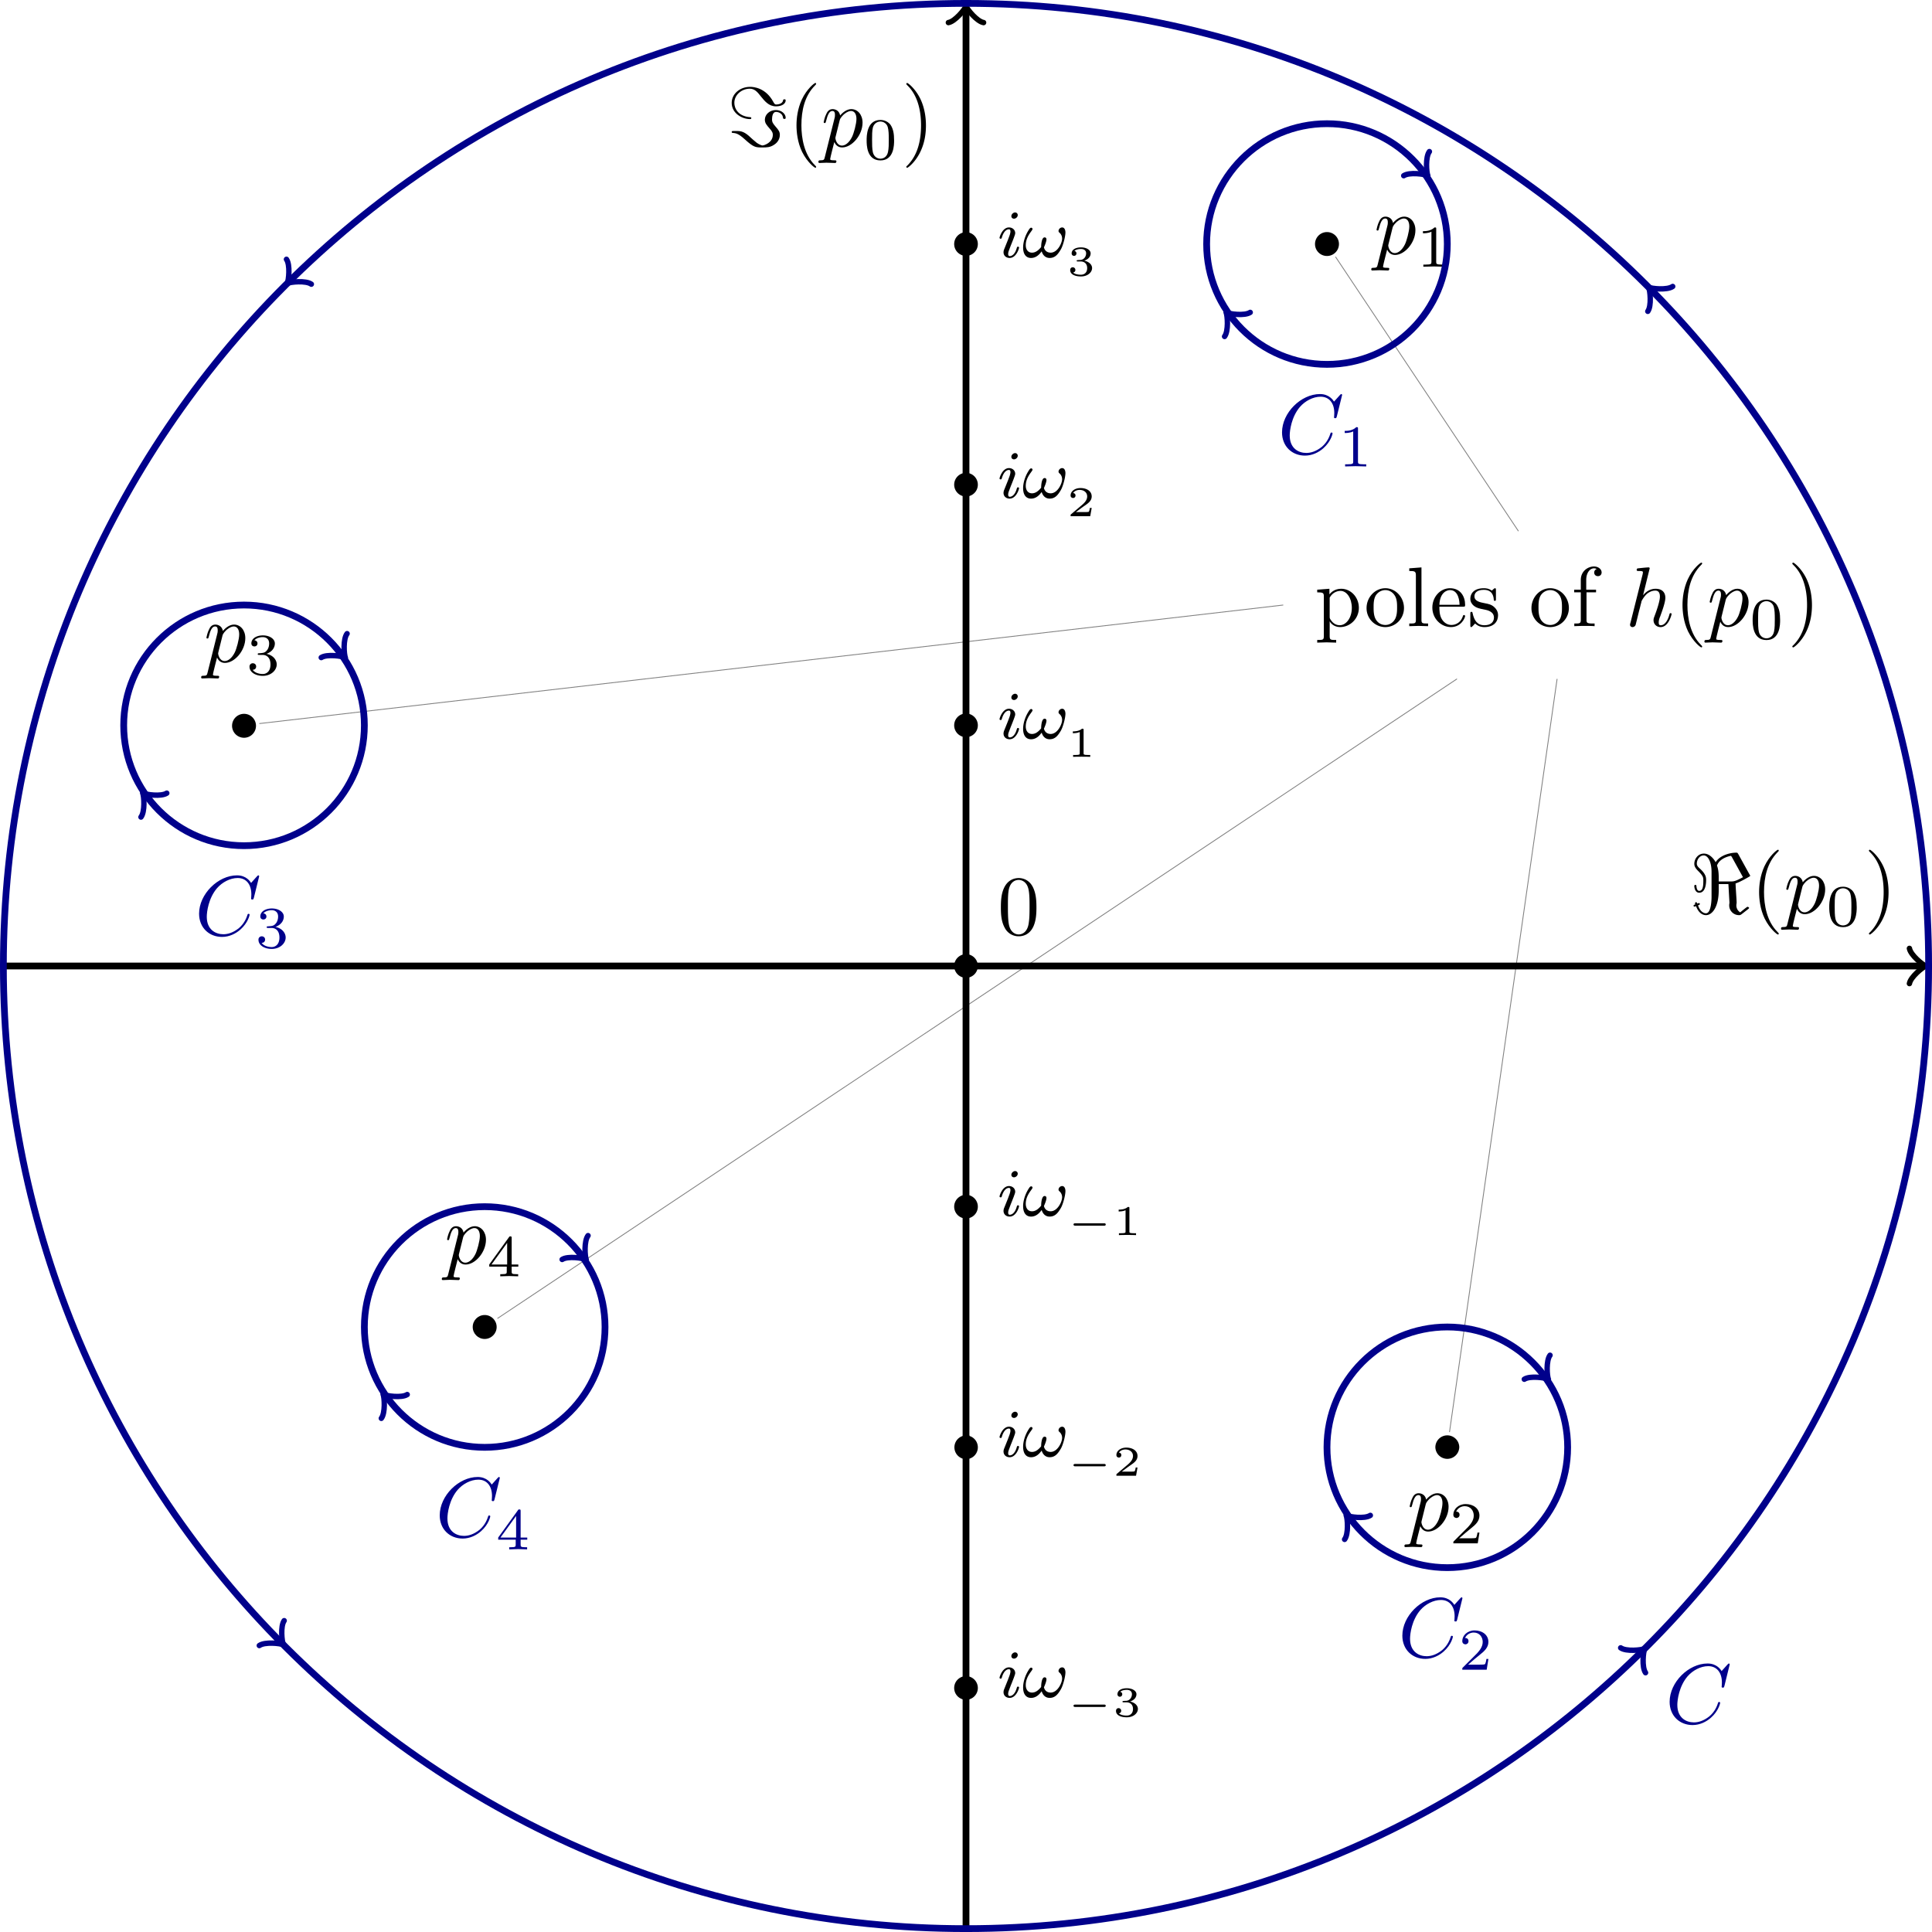 <svg xmlns="http://www.w3.org/2000/svg" xmlns:xlink="http://www.w3.org/1999/xlink" width="303.425" height="303.425" viewBox="0 0 227.569 227.569"><defs><symbol overflow="visible" id="b"><path d="M5.719-6.984c-.094-.141-.094-.157-.235-.157-.687 0-1.906.282-2.421 1.125-.157-.28-.641-1.015-1.391-1.015-.688 0-1.125.625-1.125 1.203 0 .375.234.625.515.906.547.563.547.719.547 1.094 0 .594-.046 1.187-.484 1.187-.266 0-.313-.375-.328-.546 0-.079-.016-.157-.125-.157-.125 0-.125.11-.125.14 0 .188.094.782.578.782.813 0 .813-1.281.813-1.5 0-.312-.032-.687-.704-1.312-.28-.25-.39-.391-.39-.625 0-.422.297-.954.812-.954.516 0 .922.782.922 1.954v2.937c0 .094 0 1.922-.656 1.922-.36 0-.734-.313-.938-.938.016 0 .22-.062.22-.156 0-.062-.079-.11-.11-.11a1.01 1.01 0 0 0-.203.063C.875-1.203.828-1.312.75-1.312c-.047 0-.125.093-.125.14 0 .031.016.094.047.125-.063.016-.219.063-.219.156 0 .047.063.11.11.11A.88.88 0 0 0 .75-.844C1.063.016 1.578.22 1.922.22c.703 0 1.5-.906 1.5-2.938v-.719h1.14l.125 2.188c0 .063-.03.14-.03.328 0 .594.484 1.14 1.155 1.14.125 0 .157 0 .344-.14l.719-.562C6.985-.578 7-.594 7-.625c0-.078-.156-.14-.188-.14-.046 0-.406.28-.859.656A.946.946 0 0 1 5.5-.922c0-.187.031-.219.031-.328 0-.297-.047-.813-.062-1.125-.016-.203-.063-1-.063-1.14.563-.172 1.64-.813 1.657-.829a.106.106 0 0 0 .062-.093c0-.016-.063-.141-.078-.141zM6.28-4.25c-.922.5-1.125.5-1.422.5H3.422v-.484c0-.688-.094-1.079-.203-1.391.344-.953 1.64-1.14 1.64-1.14.032 0 .079.109.094.109zm0 0"/></symbol><symbol overflow="visible" id="h"><path d="M2.86-3.344c0-.078-.063-.11-.094-.11C1.25-3.546.859-4.546.859-5.14c0-.984.907-1.671 1.813-1.671.562 0 .89.359 1.312.906.454.562.938 1.172 1.782 1.172.703 0 1.14-.313 1.14-.704 0-.125-.093-.125-.156-.125-.125 0-.14.047-.156.141-.078.469-.782.469-.797.469-.14 0-.203-.031-.36-.328-.89-1.64-2.312-1.75-2.718-1.75-1.219 0-2.172.843-2.172 1.89 0 1.235 1.234 1.907 2.14 1.907.063 0 .172 0 .172-.11zM.812-1.828c-.172 0-.266 0-.266.11 0 .03 0 .109.094.109.343.03.671.046 1.437.75C3.141.109 3.36.109 4.156.109c.516 0 .938 0 1.422-.343.36-.235.64-.641.64-1.141 0-.36-.14-.563-.5-.969-.39-.437-.421-.61-.421-.844 0-.421.11-.89.469-.89.015 0 .75 0 .828.703.015.063.031.125.156.125s.156-.047.156-.14c0-.422-.453-.907-1.156-.907-.719 0-1.297.516-1.297 1.14 0 .407.234.657.531 1 .375.407.407.579.407.782 0 .922-1.032 1.25-1.22 1.25-.062 0-.327-.078-.655-.297-.172-.14-.454-.39-.5-.422-.72-.687-1.11-.984-1.797-.984zm0 0"/></symbol><symbol overflow="visible" id="c"><path d="M3.297 2.39c0-.03 0-.046-.172-.218C1.891.922 1.562-.968 1.562-2.5c0-1.734.375-3.469 1.61-4.703.125-.125.125-.14.125-.172 0-.078-.031-.11-.094-.11-.11 0-1 .688-1.594 1.954C1.11-4.438.984-3.328.984-2.5c0 .781.11 1.984.657 3.125C2.25 1.844 3.094 2.5 3.203 2.5c.063 0 .094-.031.094-.11zm0 0"/></symbol><symbol overflow="visible" id="f"><path d="M2.875-2.5c0-.766-.11-1.969-.656-3.11C1.625-6.827.766-7.483.672-7.483a.107.107 0 0 0-.11.109c0 .031 0 .047.188.234.984.985 1.547 2.563 1.547 4.641 0 1.719-.36 3.469-1.594 4.719-.14.125-.14.14-.14.172 0 .062.046.109.109.109.094 0 1-.688 1.578-1.953.516-1.094.625-2.203.625-3.047zm0 0"/></symbol><symbol overflow="visible" id="o"><path d="M4.578-3.188c0-.796-.047-1.593-.39-2.328C3.733-6.484 2.905-6.64 2.5-6.64c-.61 0-1.328.266-1.75 1.188-.313.687-.36 1.469-.36 2.266 0 .75.032 1.64.454 2.406a1.83 1.83 0 0 0 1.64 1c.532 0 1.297-.203 1.735-1.157.312-.687.36-1.468.36-2.25zM2.484 0c-.39 0-.984-.25-1.156-1.203-.11-.594-.11-1.516-.11-2.11 0-.64 0-1.296.079-1.828.187-1.187.937-1.28 1.187-1.28.329 0 .985.187 1.172 1.171.11.563.11 1.313.11 1.938 0 .75 0 1.421-.11 2.062C3.5-.297 2.937 0 2.484 0zm0 0"/></symbol><symbol overflow="visible" id="q"><path d="M1.719-3.75v-.656l-1.438.11v.312c.703 0 .781.062.781.5v4.656c0 .453-.109.453-.78.453v.313c.343-.016.859-.032 1.109-.032.28 0 .78.016 1.125.032v-.313c-.657 0-.766 0-.766-.453V-.594c.047.172.469.703 1.219.703 1.187 0 2.219-.984 2.219-2.265 0-1.266-.954-2.25-2.079-2.25-.78 0-1.203.437-1.39.656zm.031 2.61v-2.22c.281-.515.766-.796 1.281-.796.735 0 1.328.875 1.328 2C4.36-.953 3.672-.11 2.938-.11c-.407 0-.782-.204-1.047-.61-.141-.203-.141-.219-.141-.422zm0 0"/></symbol><symbol overflow="visible" id="r"><path d="M4.688-2.14c0-1.266-.985-2.329-2.188-2.329C1.25-4.469.281-3.375.281-2.14A2.22 2.22 0 0 0 2.484.11c1.204 0 2.204-.984 2.204-2.25zM2.5-.14c-.438 0-.875-.204-1.14-.672-.25-.438-.25-1.047-.25-1.407 0-.39 0-.922.234-1.36a1.347 1.347 0 0 1 1.14-.671c.438 0 .86.219 1.125.656.266.422.266 1 .266 1.375 0 .36 0 .906-.219 1.344-.234.453-.672.734-1.156.734zm0 0"/></symbol><symbol overflow="visible" id="s"><path d="M1.766-6.922l-1.438.11v.312c.703 0 .781.063.781.563V-.75c0 .438-.109.438-.78.438V0c.327-.016.859-.031 1.109-.031s.734.015 1.109.031v-.313c-.672 0-.781 0-.781-.437zm0 0"/></symbol><symbol overflow="visible" id="t"><path d="M1.11-2.516C1.171-4 2.015-4.25 2.36-4.25c1.015 0 1.124 1.344 1.124 1.734zm0 .22h2.78c.22 0 .25 0 .25-.22 0-.984-.546-1.953-1.78-1.953C1.202-4.469.28-3.437.28-2.187.281-.86 1.328.108 2.47.108 3.688.11 4.14-1 4.14-1.187c0-.094-.079-.125-.141-.125-.078 0-.11.062-.125.14C3.531-.14 2.625-.14 2.531-.14c-.5 0-.89-.296-1.125-.671-.297-.47-.297-1.125-.297-1.485zm0 0"/></symbol><symbol overflow="visible" id="u"><path d="M2.078-1.938c.219.047 1.031.204 1.031.922 0 .5-.343.907-1.125.907-.843 0-1.203-.563-1.39-1.422-.031-.125-.031-.157-.14-.157-.126 0-.126.063-.126.235v1.328c0 .172 0 .234.11.234C.483.11.5.094.688-.094.703-.109.703-.125.89-.312c.437.406.89.421 1.093.421 1.141 0 1.61-.671 1.61-1.39 0-.516-.297-.828-.422-.938-.328-.328-.719-.406-1.14-.484-.563-.11-1.22-.235-1.22-.813 0-.359.25-.765 1.11-.765 1.094 0 1.156.906 1.172 1.203 0 .094.094.094.11.094.14 0 .14-.047.14-.235v-1.015c0-.157 0-.235-.11-.235-.046 0-.078 0-.203.125-.031.032-.125.125-.172.157-.375-.282-.78-.282-.937-.282-1.219 0-1.594.672-1.594 1.235 0 .343.156.625.422.843.328.25.61.313 1.328.454zm0 0"/></symbol><symbol overflow="visible" id="v"><path d="M1.75-4.297v-1.156c0-.875.469-1.36.906-1.36.031 0 .188 0 .328.079a.443.443 0 0 0-.296.421c0 .22.156.422.437.422s.438-.203.438-.437c0-.375-.376-.703-.907-.703-.687 0-1.547.531-1.547 1.593v1.141H.33v.313h.78V-.75c0 .438-.109.438-.765.438V0c.39-.016.86-.031 1.125-.031.406 0 .875 0 1.265.031v-.313h-.203c-.734 0-.75-.109-.75-.468v-3.203h1.125v-.313zm0 0"/></symbol><symbol overflow="visible" id="d"><path d="M.453 1.219c-.078.343-.11.406-.547.406-.11 0-.218 0-.218.188 0 .078.046.125.124.125.266 0 .563-.032.829-.032.343 0 .671.032 1 .032.046 0 .171 0 .171-.204 0-.109-.093-.109-.234-.109-.5 0-.5-.063-.5-.156 0-.125.422-1.75.484-2 .125.297.407.64.922.64 1.157 0 2.407-1.453 2.407-2.921 0-.938-.579-1.594-1.329-1.594-.5 0-.984.36-1.312.75-.094-.547-.531-.75-.89-.75-.47 0-.657.39-.735.562-.188.344-.313.938-.313.969 0 .11.094.11.11.11.11 0 .11-.016.172-.235.172-.703.375-1.188.734-1.188.172 0 .313.079.313.454 0 .234-.032.343-.079.515zm1.75-4.328c.063-.266.344-.547.516-.704.36-.296.64-.374.812-.374.39 0 .64.343.64.937 0 .594-.327 1.734-.515 2.11-.344.702-.812 1.03-1.187 1.03-.656 0-.781-.828-.781-.89 0-.016 0-.031.03-.156zm0 0"/></symbol><symbol overflow="visible" id="p"><path d="M7.578-6.922c0-.031-.016-.11-.11-.11-.03 0-.046.016-.155.126l-.688.765c-.094-.14-.547-.89-1.656-.89C2.734-7.031.5-4.828.5-2.516.5-.875 1.672.22 3.203.22c.86 0 1.625-.39 2.156-.86.922-.812 1.094-1.718 1.094-1.75 0-.109-.11-.109-.125-.109-.062 0-.11.031-.125.11-.094.28-.328 1-1.016 1.578-.687.546-1.312.718-1.828.718-.89 0-1.953-.515-1.953-2.062 0-.578.203-2.188 1.203-3.36.61-.703 1.547-1.203 2.438-1.203 1.016 0 1.61.766 1.61 1.922 0 .406-.032.406-.032.516 0 .093.11.093.14.093.126 0 .126-.015.188-.203zm0 0"/></symbol><symbol overflow="visible" id="w"><path d="M2.86-6.813s0-.109-.126-.109c-.234 0-.953.078-1.218.11-.079 0-.188.015-.188.187 0 .125.094.125.234.125.485 0 .5.063.5.172l-.03.203L.593-.391C.547-.25.547-.234.547-.17c0 .234.203.28.297.28a.407.407 0 0 0 .36-.265l.187-.75.218-.89c.063-.235.125-.454.172-.673.016-.062.11-.39.11-.453.03-.094.343-.64.687-.922.219-.156.516-.344.953-.344.422 0 .531.344.531.704 0 .53-.375 1.625-.609 2.234-.078.219-.14.344-.14.547 0 .469.359.812.828.812.937 0 1.296-1.453 1.296-1.53 0-.11-.078-.11-.109-.11-.11 0-.11.031-.156.187-.14.532-.469 1.235-1.016 1.235-.172 0-.234-.094-.234-.329 0-.25.078-.484.172-.703.156-.437.61-1.625.61-2.203 0-.64-.391-1.062-1.141-1.062-.626 0-1.11.312-1.485.765zm0 0"/></symbol><symbol overflow="visible" id="e"><path d="M3.594-2.219c0-.765-.094-1.328-.406-1.812-.22-.313-.657-.594-1.204-.594C.36-4.625.36-2.719.36-2.219c0 .5 0 2.36 1.625 2.36 1.61 0 1.61-1.86 1.61-2.36zM1.984-.063c-.328 0-.75-.187-.89-.75C1-1.219 1-1.796 1-2.313c0-.515 0-1.046.094-1.421.156-.547.593-.704.89-.704.375 0 .735.235.86.641.11.375.125.875.125 1.485 0 .515 0 1.03-.094 1.468-.14.64-.61.781-.89.781zm0 0"/></symbol><symbol overflow="visible" id="x"><path d="M2.328-4.438c0-.187 0-.187-.203-.187-.453.438-1.078.438-1.36.438v.25c.157 0 .626 0 1-.188v3.547c0 .234 0 .328-.687.328H.812V0c.125 0 .985-.031 1.235-.031.219 0 1.094.031 1.25.031v-.25H3.03c-.703 0-.703-.094-.703-.328zm0 0"/></symbol><symbol overflow="visible" id="y"><path d="M3.516-1.266H3.28c-.015.157-.094.563-.187.625-.047.047-.578.047-.688.047H1.125c.734-.64.984-.844 1.39-1.172.516-.406 1-.843 1-1.5 0-.843-.734-1.359-1.624-1.359-.86 0-1.454.61-1.454 1.25 0 .344.297.39.376.39.156 0 .359-.124.359-.374 0-.125-.047-.375-.406-.375.218-.485.687-.641 1.015-.641.703 0 1.063.547 1.063 1.11 0 .609-.438 1.078-.656 1.328L.516-.266C.437-.203.437-.187.437 0h2.876zm0 0"/></symbol><symbol overflow="visible" id="z"><path d="M1.906-2.328c.547 0 .938.375.938 1.125 0 .86-.516 1.125-.906 1.125-.282 0-.907-.078-1.188-.5.328 0 .406-.235.406-.39 0-.22-.172-.376-.39-.376a.38.38 0 0 0-.391.407C.375-.281 1.094.14 1.938.14c.968 0 1.64-.657 1.64-1.344 0-.547-.437-1.094-1.203-1.25.719-.266.984-.781.984-1.219 0-.547-.625-.953-1.406-.953-.766 0-1.36.375-1.36.938 0 .234.157.359.36.359.219 0 .36-.156.36-.344 0-.203-.141-.36-.36-.375.25-.297.719-.375.985-.375.312 0 .75.156.75.75 0 .297-.094.625-.282.828-.219.266-.422.281-.765.313-.172.015-.188.015-.22.015-.015 0-.077.016-.077.094 0 .094.062.094.187.094zm0 0"/></symbol><symbol overflow="visible" id="A"><path d="M3.688-1.14v-.25h-.782V-4.5c0-.14 0-.203-.14-.203-.094 0-.125 0-.188.11L.266-1.392v.25h2.062v.563c0 .25 0 .328-.578.328h-.188V0c.36-.016.797-.031 1.047-.031.266 0 .704.015 1.063.031v-.25h-.188c-.578 0-.578-.078-.578-.328v-.563zM2.375-3.939v2.547H.531zm0 0"/></symbol><symbol overflow="visible" id="i"><path d="M2.375-4.969a.304.304 0 0 0-.313-.312c-.203 0-.437.203-.437.437 0 .172.125.297.313.297.203 0 .437-.187.437-.422zM1.219-2.047L.78-.953a.927.927 0 0 0-.078.36c0 .39.297.671.719.671.781 0 1.11-1.11 1.11-1.219 0-.078-.063-.109-.126-.109-.094 0-.11.063-.14.14-.172.641-.5.97-.829.97-.093 0-.187-.047-.187-.25 0-.204.063-.344.156-.594.078-.204.157-.422.25-.641l.25-.64c.063-.188.172-.438.172-.579 0-.39-.328-.672-.734-.672-.766 0-1.11 1.11-1.11 1.22 0 .077.063.108.125.108.11 0 .11-.046.141-.124.219-.766.578-.985.828-.985.11 0 .188.047.188.266 0 .078-.016.187-.094.437zm0 0"/></symbol><symbol overflow="visible" id="j"><path d="M5.11-2.922c0-.234-.079-.594-.391-.594a.441.441 0 0 0-.422.422c0 .11.094.188.187.266.11.125.235.328.235.625 0 .531-.547 1.656-1.344 1.656-.422 0-.703-.234-.797-.625.125-.266.297-.703.297-.937 0-.125-.063-.235-.219-.235-.36 0-.406.89-.406 1.14-.281.329-.61.657-1.078.657-.5 0-.734-.406-.734-.875 0-.375.093-.703.25-1.016.234-.468.546-.765.546-.89a.157.157 0 0 0-.156-.156c-.156 0-.266.234-.36.375-.343.562-.593 1.312-.593 1.968 0 .61.234 1.22.938 1.22.687 0 1.078-.563 1.25-.782.124.437.437.781.937.781.64 0 .969-.422 1.297-.969.266-.421.562-1.53.562-2.03zm0 0"/></symbol><symbol overflow="visible" id="k"><path d="M4.39-1.11c.079 0 .204 0 .204-.14s-.125-.14-.203-.14H1.016c-.079 0-.22 0-.22.14s.141.14.22.14zm0 0"/></symbol><symbol overflow="visible" id="l"><path d="M1.64-1.656c.47 0 .766.297.766.781 0 .516-.312.781-.75.781-.062 0-.656 0-.906-.265.203-.032.266-.172.266-.297A.304.304 0 0 0 .703-.97c-.156 0-.297.11-.297.328 0 .516.578.75 1.266.75.812 0 1.312-.5 1.312-.984 0-.406-.359-.75-.921-.875.593-.203.75-.578.75-.86 0-.406-.5-.703-1.126-.703-.625 0-1.109.25-1.109.704a.28.28 0 0 0 .281.296c.141 0 .282-.109.282-.296 0-.11-.063-.25-.235-.282.203-.218.656-.234.766-.234.36 0 .61.172.61.516 0 .296-.188.75-.704.78-.14 0-.156 0-.297.016-.047 0-.11 0-.11.079 0 .078.048.078.141.078zm0 0"/></symbol><symbol overflow="visible" id="m"><path d="M2.938-.969h-.22c0 .094-.062.406-.14.453-.031.032-.453.032-.531.032h-.969c.328-.235.688-.516.984-.72.454-.312.876-.593.876-1.124 0-.64-.61-.985-1.313-.985-.672 0-1.172.376-1.172.876 0 .25.219.296.297.296a.283.283 0 0 0 .281-.296.27.27 0 0 0-.281-.282c.14-.234.438-.375.766-.375.484 0 .89.281.89.766 0 .422-.297.75-.672 1.062L.516-.234c-.047.047-.063.047-.063.078V0h2.313zm0 0"/></symbol><symbol overflow="visible" id="n"><path d="M1.984-3.172c0-.14-.015-.14-.187-.14C1.453-3 .89-3 .797-3H.719v.219h.078c.11 0 .437-.016.734-.14v2.5c0 .14 0 .202-.531.202H.75V0c.266-.016.719-.016 1-.016.297 0 .734 0 1.016.016v-.219h-.25c-.532 0-.532-.062-.532-.203zm0 0"/></symbol><clipPath id="a"><path d="M224 111h3.57v6H224zm0 0"/></clipPath><clipPath id="g"><path d="M113 0h2v227.57h-2zm0 0"/></clipPath></defs><path d="M178.855 62.563L157.31 30.25m26.101 49.715l-12.676 88.722m-19.582-97.421L30.54 85.23m141.078-5.265L58.594 155.3" fill="none" stroke-width="0.1" stroke="rgb(50%,50%,50%)" stroke-miterlimit="10"/><path d="M.398 113.785h226.067" fill="none" stroke-width="0.797" stroke="rgb(0%,0%,0%)" stroke-miterlimit="10"/><g clip-path="url(#a)"><path d="M224.91 111.71c.13.778 1.555 1.946 1.942 2.075-.387.13-1.813 1.297-1.942 2.07" fill="none" stroke-width="0.638" stroke-linecap="round" stroke-linejoin="round" stroke="rgb(0%,0%,0%)" stroke-miterlimit="10"/></g><use xlink:href="#b" x="199.025" y="107.575" fill="rgb(0%,0%,0%)"/><use xlink:href="#c" x="206.22" y="107.575" fill="rgb(0%,0%,0%)"/><use xlink:href="#d" x="210.095" y="107.575" fill="rgb(0%,0%,0%)"/><use xlink:href="#e" x="215.107" y="109.069" fill="rgb(0%,0%,0%)"/><use xlink:href="#f" x="219.577" y="107.575" fill="rgb(0%,0%,0%)"/><g clip-path="url(#g)"><path d="M113.785 227.172V1.105" fill="none" stroke-width="0.797" stroke="rgb(0%,0%,0%)" stroke-miterlimit="10"/></g><path d="M111.71 2.66c.778-.129 1.946-1.555 2.075-1.945.13.39 1.293 1.816 2.07 1.945" fill="none" stroke-width="0.638" stroke-linecap="round" stroke-linejoin="round" stroke="rgb(0%,0%,0%)" stroke-miterlimit="10"/><use xlink:href="#h" x="85.639" y="17.259" fill="rgb(0%,0%,0%)"/><use xlink:href="#c" x="92.835" y="17.259" fill="rgb(0%,0%,0%)"/><use xlink:href="#d" x="96.709" y="17.259" fill="rgb(0%,0%,0%)"/><use xlink:href="#e" x="101.721" y="18.754" fill="rgb(0%,0%,0%)"/><use xlink:href="#f" x="106.191" y="17.259" fill="rgb(0%,0%,0%)"/><path d="M114.781 198.824a.995.995 0 1 0-1.99-.001.995.995 0 0 0 1.99.001zm0 0" fill="rgb(0%,0%,0%)" stroke-width="0.797" stroke="rgb(0%,0%,0%)" stroke-miterlimit="10"/><g fill="rgb(0%,0%,0%)"><use xlink:href="#i" x="117.503" y="199.914"/><use xlink:href="#j" x="120.386" y="199.914"/></g><use xlink:href="#k" x="125.652" y="202.172" fill="rgb(0%,0%,0%)"/><use xlink:href="#l" x="131.048" y="202.172" fill="rgb(0%,0%,0%)"/><path d="M114.781 170.48c0-.55-.445-1-.996-1a.999.999 0 0 0 0 1.997c.55 0 .996-.45.996-.997zm0 0" fill="rgb(0%,0%,0%)" stroke-width="0.797" stroke="rgb(0%,0%,0%)" stroke-miterlimit="10"/><g fill="rgb(0%,0%,0%)"><use xlink:href="#i" x="117.503" y="171.568"/><use xlink:href="#j" x="120.386" y="171.568"/></g><use xlink:href="#k" x="125.652" y="173.826" fill="rgb(0%,0%,0%)"/><use xlink:href="#m" x="131.048" y="173.826" fill="rgb(0%,0%,0%)"/><path d="M114.781 142.133a.995.995 0 1 0-1.99-.002.995.995 0 0 0 1.99.002zm0 0" fill="rgb(0%,0%,0%)" stroke-width="0.797" stroke="rgb(0%,0%,0%)" stroke-miterlimit="10"/><g fill="rgb(0%,0%,0%)"><use xlink:href="#i" x="117.503" y="143.221"/><use xlink:href="#j" x="120.386" y="143.221"/></g><use xlink:href="#k" x="125.652" y="145.48" fill="rgb(0%,0%,0%)"/><use xlink:href="#n" x="131.048" y="145.48" fill="rgb(0%,0%,0%)"/><path d="M114.781 85.438a.995.995 0 1 0-1.99-.002.995.995 0 0 0 1.99.001zm0 0" fill="rgb(0%,0%,0%)" stroke-width="0.797" stroke="rgb(0%,0%,0%)" stroke-miterlimit="10"/><g fill="rgb(0%,0%,0%)"><use xlink:href="#i" x="117.503" y="86.999"/><use xlink:href="#j" x="120.386" y="86.999"/></g><use xlink:href="#n" x="125.652" y="89.147" fill="rgb(0%,0%,0%)"/><path d="M114.781 57.09a.998.998 0 0 0-.996-.996.995.995 0 1 0 .996.996zm0 0" fill="rgb(0%,0%,0%)" stroke-width="0.797" stroke="rgb(0%,0%,0%)" stroke-miterlimit="10"/><g fill="rgb(0%,0%,0%)"><use xlink:href="#i" x="117.503" y="58.653"/><use xlink:href="#j" x="120.386" y="58.653"/></g><use xlink:href="#m" x="125.652" y="60.8" fill="rgb(0%,0%,0%)"/><path d="M114.781 28.746a.995.995 0 1 0-1.99-.002.995.995 0 0 0 1.99.002zm0 0" fill="rgb(0%,0%,0%)" stroke-width="0.797" stroke="rgb(0%,0%,0%)" stroke-miterlimit="10"/><g fill="rgb(0%,0%,0%)"><use xlink:href="#i" x="117.503" y="30.306"/><use xlink:href="#j" x="120.386" y="30.306"/></g><use xlink:href="#l" x="125.652" y="32.454" fill="rgb(0%,0%,0%)"/><path d="M114.781 113.785a.995.995 0 1 0-1.99-.002.995.995 0 0 0 1.99.002zm0 0" fill="rgb(0%,0%,0%)" stroke-width="0.797" stroke="rgb(0%,0%,0%)" stroke-miterlimit="10"/><use xlink:href="#o" x="117.503" y="110.066" fill="rgb(0%,0%,0%)"/><path d="M227.172 113.785c0-62.62-50.766-113.387-113.387-113.387C51.16.398.398 51.164.398 113.785S51.16 227.172 113.785 227.172c62.621 0 113.387-50.766 113.387-113.387zm0 0" fill="none" stroke-width="0.797" stroke="rgb(0%,0%,54.5%)" stroke-miterlimit="10"/><path d="M194.094 36.672c.46-.64.277-2.473.093-2.84.368.184 2.196.367 2.84-.09" fill="none" stroke-width=".638" stroke-linecap="round" stroke-linejoin="round" stroke="rgb(0%,0%,54.5%)" stroke-miterlimit="10"/><path d="M36.672 33.473c-.64-.457-2.473-.274-2.84-.09.184-.367.367-2.2-.09-2.84" fill="none" stroke-width=".638" stroke-linecap="round" stroke-linejoin="round" stroke="rgb(0%,0%,54.5%)" stroke-miterlimit="10"/><path d="M33.473 190.898c-.457.641-.274 2.473-.09 2.84-.367-.183-2.2-.367-2.84.09" fill="none" stroke-width=".638" stroke-linecap="round" stroke-linejoin="round" stroke="rgb(0%,0%,54.5%)" stroke-miterlimit="10"/><path d="M190.898 194.098c.641.457 2.473.273 2.836.09-.183.367-.363 2.199.094 2.84" fill="none" stroke-width=".638" stroke-linecap="round" stroke-linejoin="round" stroke="rgb(0%,0%,54.5%)" stroke-miterlimit="10"/><use xlink:href="#p" x="196.165" y="202.973" fill="rgb(0%,0%,54.5%)"/><use xlink:href="#q" x="154.872" y="73.756" fill="rgb(0%,0%,0%)"/><g fill="rgb(0%,0%,0%)"><use xlink:href="#r" x="160.686" y="73.756"/><use xlink:href="#s" x="165.667" y="73.756"/><use xlink:href="#t" x="168.435" y="73.756"/><use xlink:href="#u" x="172.862" y="73.756"/></g><g fill="rgb(0%,0%,0%)"><use xlink:href="#r" x="180.109" y="73.756"/><use xlink:href="#v" x="185.091" y="73.756"/></g><use xlink:href="#w" x="191.457" y="73.756" fill="rgb(0%,0%,0%)"/><use xlink:href="#c" x="197.198" y="73.756" fill="rgb(0%,0%,0%)"/><use xlink:href="#d" x="201.072" y="73.756" fill="rgb(0%,0%,0%)"/><use xlink:href="#e" x="206.084" y="75.25" fill="rgb(0%,0%,0%)"/><use xlink:href="#f" x="210.554" y="73.756" fill="rgb(0%,0%,0%)"/><path d="M157.715 28.746a1.41 1.41 0 1 0-2.82 0c0 .777.632 1.406 1.41 1.406.777 0 1.41-.629 1.41-1.406zm0 0" fill="rgb(0%,0%,0%)"/><use xlink:href="#d" x="161.83" y="29.922" fill="rgb(0%,0%,0%)"/><use xlink:href="#x" x="166.843" y="31.416" fill="rgb(0%,0%,0%)"/><path d="M171.887 170.48a1.41 1.41 0 0 0-1.41-1.41c-.778 0-1.407.63-1.407 1.41a1.409 1.409 0 0 0 2.816 0zm0 0" fill="rgb(0%,0%,0%)"/><use xlink:href="#d" x="165.736" y="180.294" fill="rgb(0%,0%,0%)"/><use xlink:href="#y" x="170.749" y="181.788" fill="rgb(0%,0%,0%)"/><path d="M30.152 85.438a1.409 1.409 0 0 0-2.816 0 1.409 1.409 0 1 0 2.816 0zm0 0" fill="rgb(0%,0%,0%)"/><use xlink:href="#d" x="24.004" y="77.975" fill="rgb(0%,0%,0%)"/><use xlink:href="#z" x="29.016" y="79.469" fill="rgb(0%,0%,0%)"/><path d="M58.5 156.305c0-.778-.633-1.41-1.41-1.41-.778 0-1.41.632-1.41 1.41 0 .777.633 1.41 1.41 1.41.777 0 1.41-.633 1.41-1.41zm0 0" fill="rgb(0%,0%,0%)"/><use xlink:href="#d" x="52.35" y="148.841" fill="rgb(0%,0%,0%)"/><use xlink:href="#A" x="57.363" y="150.335" fill="rgb(0%,0%,0%)"/><path d="M170.477 28.746c0-7.828-6.344-14.176-14.172-14.176s-14.176 6.348-14.176 14.176 6.348 14.172 14.176 14.172 14.172-6.344 14.172-14.172zm14.175 141.734c0-7.828-6.347-14.175-14.175-14.175-7.829 0-14.172 6.347-14.172 14.175 0 7.825 6.343 14.172 14.172 14.172 7.828 0 14.175-6.347 14.175-14.172zM42.918 85.438c0-7.829-6.348-14.172-14.176-14.172S14.57 77.609 14.57 85.437c0 7.829 6.344 14.176 14.172 14.176s14.176-6.347 14.176-14.175zm28.348 70.867c0-7.828-6.348-14.172-14.176-14.172s-14.172 6.344-14.172 14.172 6.344 14.175 14.172 14.175 14.176-6.347 14.176-14.175zm0 0" fill="none" stroke-width="0.797" stroke="rgb(0%,0%,54.5%)" stroke-miterlimit="10"/><path d="M165.344 20.695c.656-.437 2.48-.199 2.84-.004-.172-.37-.297-2.207.183-2.836" fill="none" stroke-width=".638" stroke-linecap="round" stroke-linejoin="round" stroke="rgb(0%,0%,54.5%)" stroke-miterlimit="10"/><path d="M147.262 36.797c-.653.437-2.477.195-2.84 0 .172.371.297 2.21-.18 2.836" fill="none" stroke-width=".638" stroke-linecap="round" stroke-linejoin="round" stroke="rgb(0%,0%,54.5%)" stroke-miterlimit="10"/><path d="M179.547 162.46c.656-.437 2.48-.19 2.84.009-.172-.375-.29-2.211.191-2.836" fill="none" stroke-width=".638" stroke-linecap="round" stroke-linejoin="round" stroke="rgb(0%,0%,54.5%)" stroke-miterlimit="10"/><path d="M161.41 178.496c-.656.438-2.48.191-2.844-.008.172.375.293 2.211-.187 2.836" fill="none" stroke-width=".638" stroke-linecap="round" stroke-linejoin="round" stroke="rgb(0%,0%,54.5%)" stroke-miterlimit="10"/><path d="M37.84 77.453c.66-.433 2.48-.18 2.84.016-.168-.375-.282-2.211.203-2.832" fill="none" stroke-width=".638" stroke-linecap="round" stroke-linejoin="round" stroke="rgb(0%,0%,54.5%)" stroke-miterlimit="10"/><path d="M19.645 93.426c-.657.433-2.48.18-2.84-.02.172.375.285 2.211-.2 2.836" fill="none" stroke-width=".638" stroke-linecap="round" stroke-linejoin="round" stroke="rgb(0%,0%,54.5%)" stroke-miterlimit="10"/><path d="M66.215 148.352c.66-.434 2.484-.172 2.84.027-.168-.375-.274-2.211.21-2.836" fill="none" stroke-width=".638" stroke-linecap="round" stroke-linejoin="round" stroke="rgb(0%,0%,54.5%)" stroke-miterlimit="10"/><path d="M47.965 164.262c-.66.43-2.48.168-2.84-.028.168.371.273 2.211-.21 2.832" fill="none" stroke-width=".638" stroke-linecap="round" stroke-linejoin="round" stroke="rgb(0%,0%,54.5%)" stroke-miterlimit="10"/><use xlink:href="#p" x="150.509" y="53.446" fill="rgb(0%,0%,54.5%)"/><use xlink:href="#x" x="157.629" y="54.94" fill="rgb(0%,0%,54.5%)"/><use xlink:href="#p" x="164.682" y="195.178" fill="rgb(0%,0%,54.5%)"/><use xlink:href="#y" x="171.803" y="196.672" fill="rgb(0%,0%,54.5%)"/><use xlink:href="#p" x="22.95" y="110.138" fill="rgb(0%,0%,54.5%)"/><use xlink:href="#z" x="30.07" y="111.633" fill="rgb(0%,0%,54.5%)"/><use xlink:href="#p" x="51.296" y="181.005" fill="rgb(0%,0%,54.5%)"/><use xlink:href="#A" x="58.417" y="182.499" fill="rgb(0%,0%,54.5%)"/></svg>